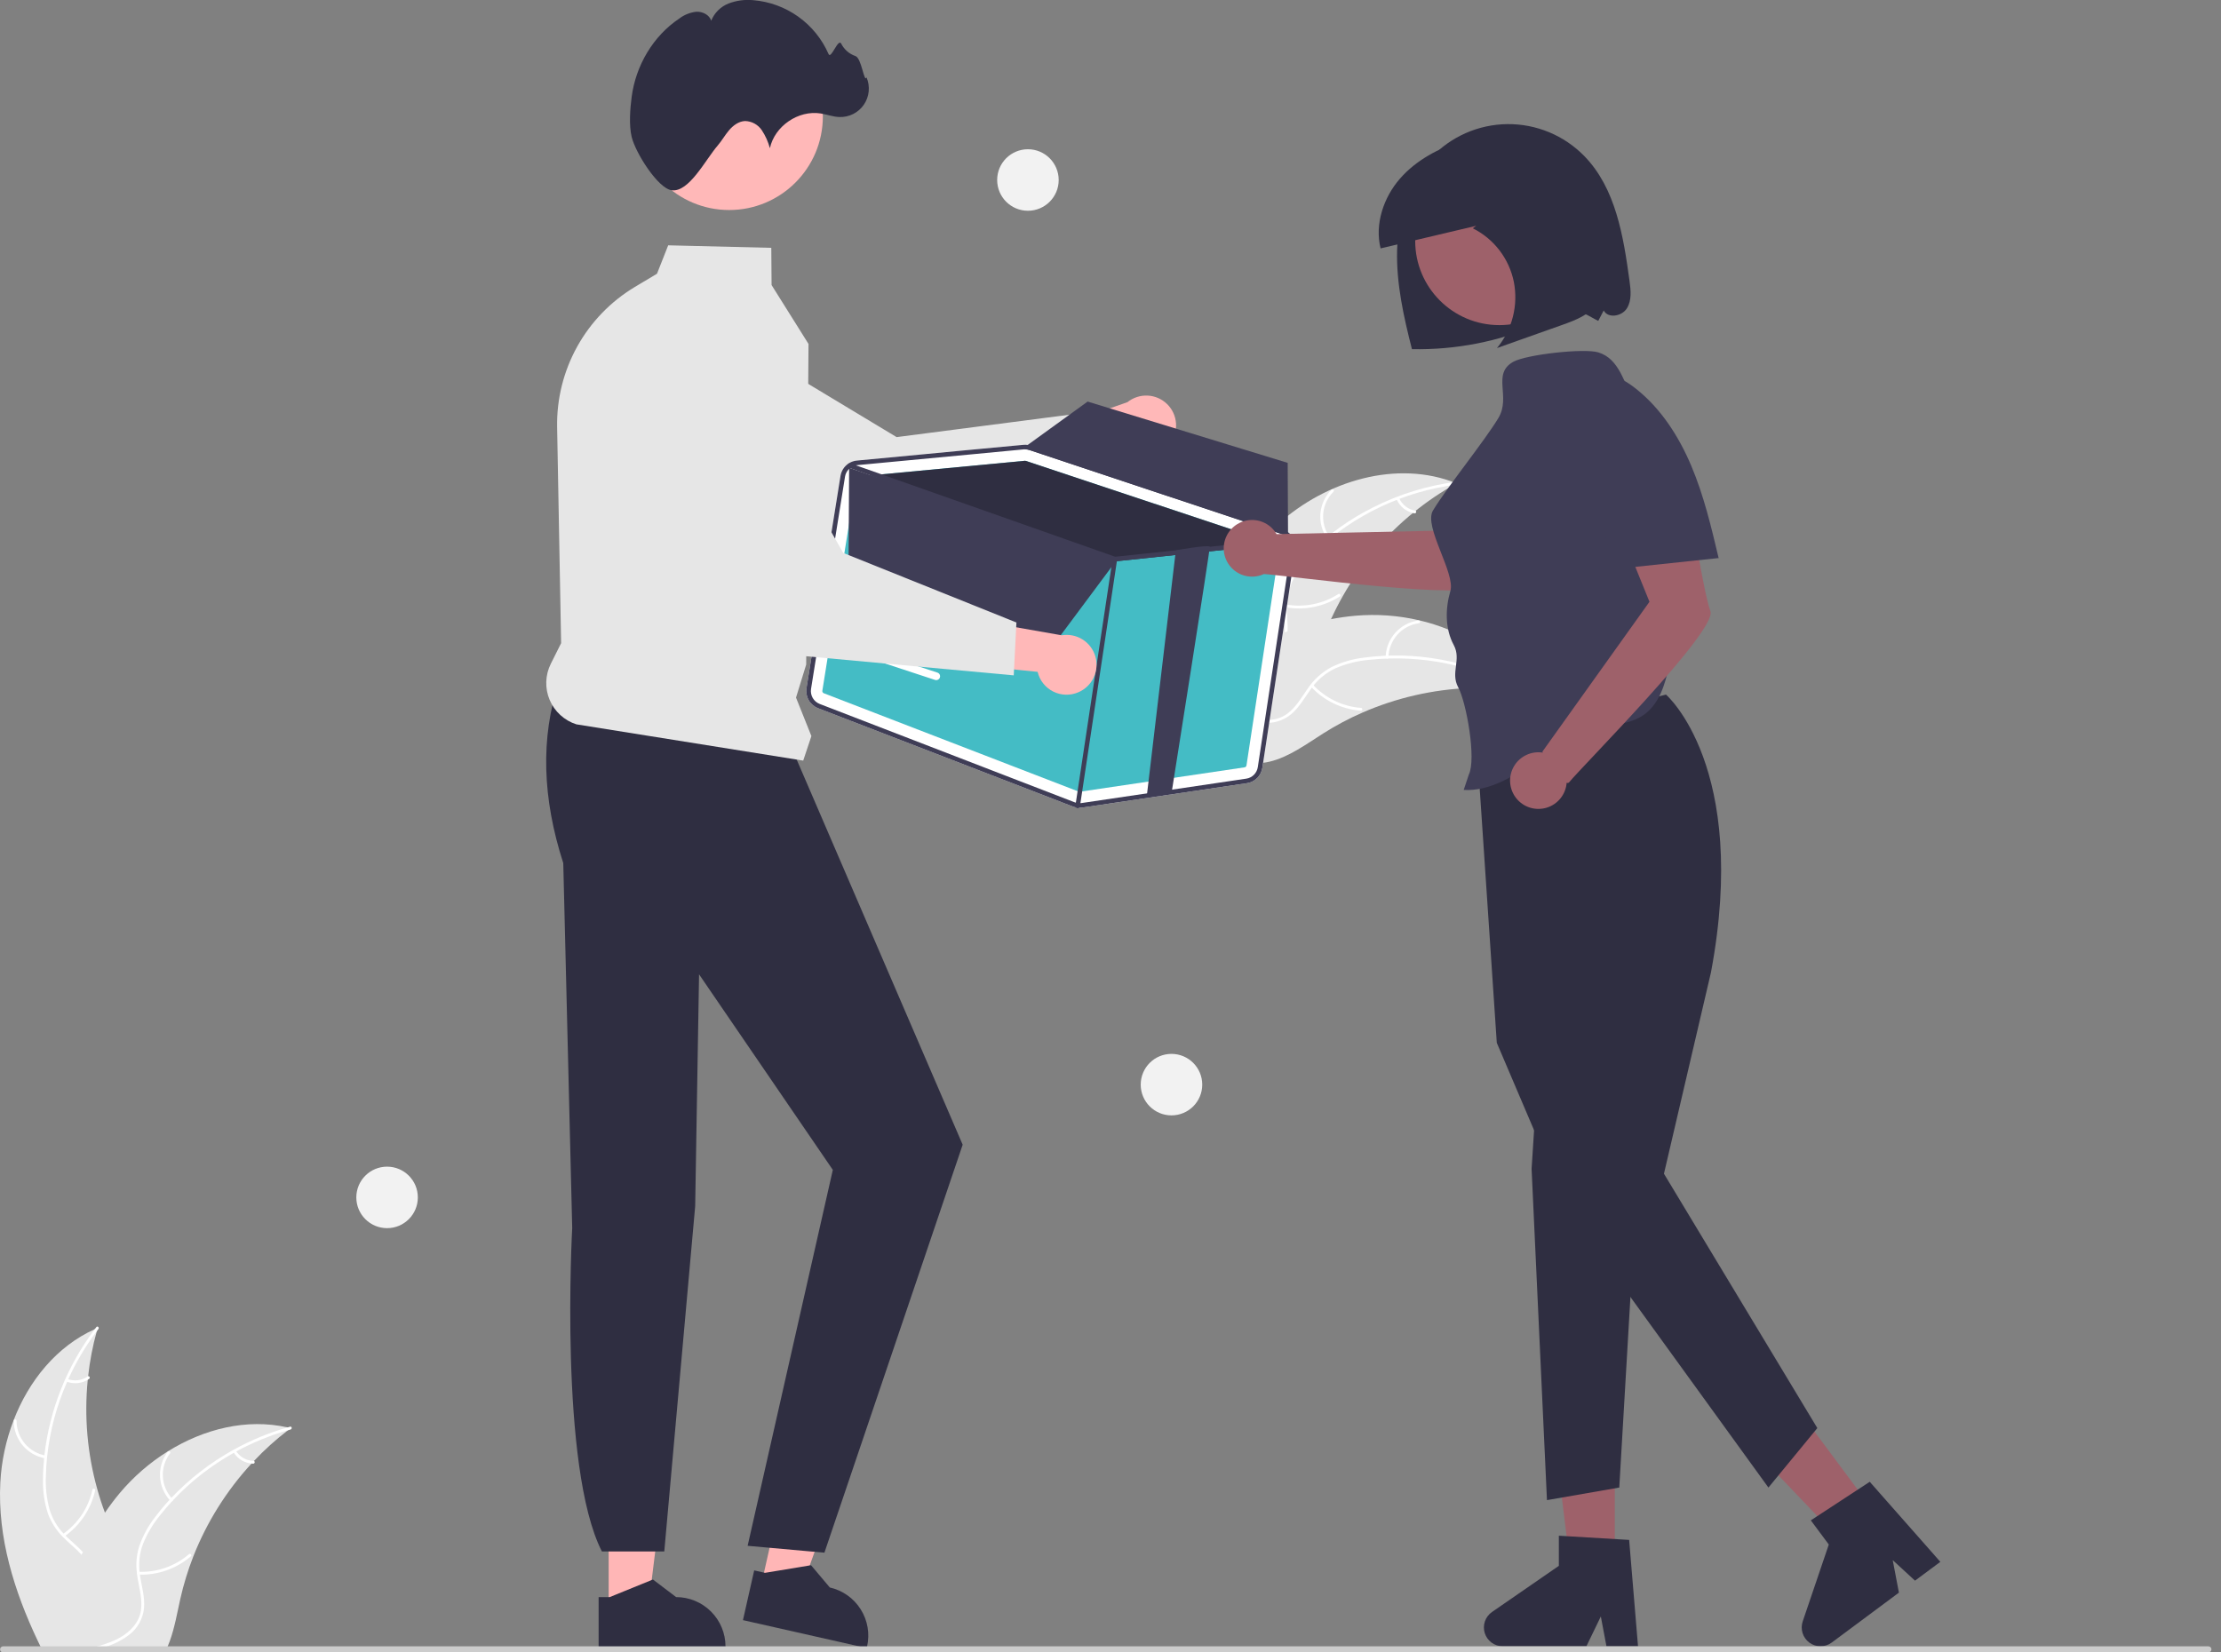 <svg width="215" height="160" viewBox="0 0 215 160" fill="none" xmlns="http://www.w3.org/2000/svg">
<rect x="0" y="0" width="215" height="160" fill="#808080" stroke="none"/>
<g clip-path="url(#clip0_2171_9240)">
<path d="M156.317 152.025H152.057L150.03 135.596H156.317V152.025Z" fill="#9E616A"/>
<path d="M158.565 159.405H155.51L154.965 156.521L153.569 159.405H145.467C145.079 159.405 144.701 159.281 144.388 159.051C144.075 158.82 143.844 158.496 143.728 158.126C143.613 157.755 143.619 157.357 143.745 156.99C143.872 156.623 144.113 156.306 144.432 156.085L150.902 151.617V148.701L157.707 149.107L158.565 159.405Z" fill="#2F2E41"/>
<path d="M181.623 146.649L178.204 149.19L166.774 137.216L171.819 133.465L181.623 146.649Z" fill="#9E616A"/>
<path d="M187.83 151.23L185.379 153.052L183.221 151.064L183.821 154.211L177.32 159.045C177.008 159.277 176.631 159.403 176.242 159.405C175.854 159.407 175.475 159.285 175.161 159.057C174.847 158.828 174.615 158.505 174.497 158.135C174.38 157.765 174.384 157.367 174.508 156.999L177.034 149.553L175.294 147.213L180.997 143.479L187.83 151.23Z" fill="#2F2E41"/>
<path d="M161.276 67.258C161.276 67.258 169.358 74.24 165.629 94.145L161.076 113.648L175.923 138.278L171.189 144.037L151.888 117.378L144.894 100.972L142.932 71.773L161.276 67.258Z" fill="#2F2E41"/>
<path d="M148.749 105.646L148.263 113.175L149.751 145.255L156.751 144.036L158.088 121.195L148.749 105.646Z" fill="#2F2E41"/>
<path d="M58.921 155.888L62.73 155.888L64.542 141.195L58.92 141.196L58.921 155.888Z" fill="#FFB6B6"/>
<path d="M57.949 154.644L59.021 154.644L63.207 152.941L65.451 154.643H65.451C66.719 154.644 67.935 155.147 68.831 156.044C69.728 156.94 70.231 158.156 70.231 159.424V159.579L57.949 159.58L57.949 154.644Z" fill="#2F2E41"/>
<path d="M73.682 153.486L77.398 154.325L82.402 140.393L76.918 139.154L73.682 153.486Z" fill="#FFB6B6"/>
<path d="M73.008 152.059L74.054 152.295L78.512 151.557L80.326 153.711L80.326 153.711C81.563 153.991 82.638 154.75 83.315 155.822C83.992 156.894 84.215 158.191 83.936 159.427L83.902 159.579L71.921 156.874L73.008 152.059Z" fill="#2F2E41"/>
<path d="M54.096 66.064C52.31 71.451 52.499 77.297 54.526 83.573L55.392 118.903C55.392 118.903 54.101 142.072 58.266 150.225H64.305L67.296 116.787L67.671 94.343L80.62 113.278L72.373 149.678L79.806 150.343L93.19 110.84L76.677 72.516L54.096 66.064Z" fill="#2F2E41"/>
<path d="M123.749 50.724C128.369 46.56 135.24 44.467 141.004 46.802C135.092 50.084 130.531 55.352 128.129 61.674C127.211 64.115 126.445 66.926 124.188 68.233C122.783 69.047 121.036 69.087 119.462 68.694C117.887 68.301 116.444 67.514 115.02 66.735L114.615 66.726C116.433 60.779 119.129 54.886 123.749 50.724Z" fill="#E6E6E6"/>
<path d="M140.972 46.928C135.867 47.587 131.1 49.839 127.347 53.362C126.526 54.106 125.827 54.975 125.277 55.937C124.77 56.891 124.529 57.964 124.577 59.043C124.602 60.05 124.744 61.077 124.524 62.073C124.404 62.581 124.178 63.057 123.86 63.472C123.543 63.886 123.141 64.229 122.682 64.477C121.554 65.125 120.26 65.33 118.988 65.486C117.576 65.659 116.106 65.816 114.883 66.609C114.735 66.704 114.595 66.469 114.743 66.373C116.87 64.995 119.561 65.496 121.849 64.576C122.916 64.147 123.86 63.394 124.195 62.255C124.487 61.258 124.341 60.199 124.307 59.179C124.245 58.127 124.44 57.076 124.878 56.117C125.378 55.131 126.042 54.236 126.842 53.472C128.616 51.724 130.653 50.265 132.88 49.15C135.415 47.862 138.15 47.018 140.97 46.654C141.144 46.631 141.145 46.905 140.972 46.928H140.972Z" fill="white"/>
<path d="M128.489 52.156C127.983 51.446 127.746 50.58 127.82 49.711C127.895 48.843 128.275 48.029 128.894 47.415C129.02 47.291 129.218 47.481 129.092 47.605C128.515 48.175 128.16 48.933 128.093 49.742C128.025 50.551 128.249 51.357 128.724 52.015C128.827 52.158 128.591 52.298 128.489 52.156V52.156Z" fill="white"/>
<path d="M124.498 58.534C126.252 58.844 128.059 58.483 129.558 57.52C129.707 57.425 129.847 57.66 129.699 57.756C128.136 58.754 126.255 59.127 124.43 58.799C124.257 58.768 124.325 58.502 124.498 58.534V58.534Z" fill="white"/>
<path d="M135.437 48.225C135.575 48.54 135.79 48.816 136.061 49.028C136.333 49.24 136.653 49.382 136.992 49.439C137.166 49.468 137.098 49.734 136.925 49.705C136.55 49.639 136.197 49.483 135.897 49.249C135.596 49.016 135.357 48.712 135.201 48.365C135.184 48.334 135.179 48.297 135.188 48.262C135.197 48.227 135.218 48.197 135.249 48.177C135.28 48.159 135.317 48.154 135.352 48.162C135.388 48.171 135.418 48.194 135.437 48.225Z" fill="white"/>
<path d="M147.351 66.877C147.242 66.862 147.133 66.847 147.022 66.834C145.551 66.639 144.067 66.563 142.584 66.609C142.47 66.61 142.353 66.614 142.239 66.618C138.668 66.765 135.155 67.574 131.879 69.003C130.576 69.573 129.318 70.241 128.116 71.002C126.457 72.053 124.741 73.324 122.886 73.753C122.693 73.8 122.497 73.835 122.3 73.857L114.635 67.22C114.625 67.197 114.614 67.174 114.604 67.15L114.286 66.9C114.345 66.856 114.407 66.812 114.466 66.769C114.501 66.743 114.537 66.719 114.571 66.694C114.594 66.677 114.618 66.661 114.638 66.645C114.646 66.639 114.654 66.634 114.66 66.63C114.68 66.614 114.7 66.601 114.719 66.586C115.067 66.34 115.417 66.096 115.77 65.853C115.771 65.852 115.771 65.852 115.775 65.851C118.444 63.979 121.326 62.429 124.361 61.236C124.452 61.201 124.544 61.165 124.639 61.134C126.005 60.626 127.411 60.23 128.842 59.951C129.626 59.801 130.417 59.69 131.213 59.62C133.268 59.442 135.338 59.589 137.348 60.055C141.353 60.983 145.018 63.183 147.188 66.614C147.243 66.701 147.297 66.788 147.351 66.877Z" fill="#E6E6E6"/>
<path d="M147.25 66.96C142.777 64.413 137.615 63.34 132.497 63.894C131.393 63.994 130.312 64.267 129.293 64.704C128.315 65.161 127.476 65.871 126.865 66.762C126.279 67.581 125.774 68.487 124.999 69.149C124.597 69.483 124.129 69.727 123.626 69.867C123.123 70.006 122.596 70.038 122.08 69.96C120.789 69.798 119.633 69.183 118.524 68.541C117.292 67.829 116.023 67.07 114.57 66.966C114.394 66.954 114.424 66.681 114.6 66.694C117.128 66.874 118.975 68.895 121.355 69.538C122.466 69.838 123.673 69.804 124.626 69.096C125.459 68.477 125.981 67.543 126.567 66.709C127.151 65.831 127.94 65.109 128.867 64.607C129.86 64.12 130.929 63.806 132.027 63.678C134.496 63.35 137.001 63.412 139.451 63.862C142.25 64.36 144.942 65.333 147.413 66.739C147.566 66.826 147.402 67.046 147.25 66.96L147.25 66.96Z" fill="white"/>
<path d="M134.135 63.619C134.158 62.748 134.491 61.913 135.073 61.264C135.655 60.616 136.449 60.195 137.312 60.078C137.487 60.054 137.531 60.325 137.356 60.348C136.552 60.456 135.812 60.848 135.272 61.453C134.731 62.058 134.424 62.837 134.407 63.648C134.403 63.825 134.131 63.794 134.135 63.619Z" fill="white"/>
<path d="M127.108 66.308C128.322 67.612 129.982 68.411 131.759 68.545C131.935 68.558 131.905 68.831 131.729 68.818C129.881 68.674 128.154 67.84 126.894 66.479C126.774 66.35 126.989 66.178 127.108 66.308Z" fill="white"/>
<path d="M142.049 64.663C141.97 64.998 141.975 65.348 142.064 65.681C142.153 66.013 142.324 66.319 142.56 66.569C142.682 66.698 142.467 66.868 142.346 66.741C142.087 66.463 141.899 66.126 141.8 65.758C141.7 65.391 141.692 65.005 141.777 64.634C141.782 64.598 141.8 64.566 141.828 64.543C141.856 64.52 141.892 64.509 141.928 64.512C141.964 64.516 141.997 64.534 142.019 64.563C142.042 64.591 142.053 64.627 142.049 64.663Z" fill="white"/>
<path d="M12.723 155.619C12.363 156.969 11.418 158.093 10.277 158.912C10.09 159.046 9.899 159.17 9.706 159.287C9.646 159.322 9.587 159.359 9.525 159.391C9.458 159.431 9.391 159.468 9.324 159.503H3.956C3.859 159.307 3.765 159.108 3.671 158.912C1.371 154.078 -0.245 148.862 0.031 143.55C0.14 141.489 0.573 139.458 1.313 137.532C2.787 133.693 5.477 130.371 9.177 128.698C9.269 128.656 9.366 128.614 9.46 128.574C9.43 128.681 9.401 128.785 9.371 128.892C8.974 130.322 8.693 131.781 8.532 133.257C8.517 133.371 8.505 133.485 8.495 133.602C8.142 137.159 8.455 140.752 9.418 144.195C9.42 144.202 9.423 144.212 9.425 144.22C9.636 144.982 9.881 145.732 10.16 146.47C10.378 147.054 10.614 147.629 10.872 148.195C11.949 150.57 13.393 153.101 12.723 155.619Z" fill="#E6E6E6"/>
<path d="M9.527 128.686C9.475 128.756 9.423 128.823 9.371 128.892C8.281 130.337 7.355 131.898 6.611 133.547C6.572 133.629 6.535 133.711 6.502 133.796C5.483 136.099 4.828 138.547 4.562 141.051C4.559 141.069 4.557 141.086 4.557 141.103C4.495 141.689 4.458 142.28 4.443 142.87C4.388 143.977 4.507 145.086 4.798 146.156C5.062 147.029 5.526 147.829 6.152 148.493C6.214 148.56 6.276 148.627 6.343 148.692C6.393 148.744 6.448 148.796 6.5 148.846C7.001 149.325 7.549 149.769 8.021 150.282C8.237 150.513 8.432 150.762 8.604 151.027C8.878 151.471 9.056 151.968 9.124 152.486C9.192 153.003 9.151 153.529 9.001 154.029C8.664 155.285 7.892 156.344 7.103 157.354C6.708 157.861 6.301 158.372 5.949 158.913C5.82 159.106 5.701 159.302 5.592 159.503H5.279C5.383 159.302 5.497 159.106 5.621 158.913C6.527 157.486 7.815 156.26 8.482 154.689C8.934 153.63 9.071 152.429 8.5 151.389C8.333 151.087 8.13 150.805 7.897 150.55C7.443 150.037 6.899 149.597 6.406 149.133C6.281 149.017 6.16 148.898 6.043 148.774C5.425 148.145 4.948 147.392 4.644 146.565C4.299 145.514 4.137 144.413 4.162 143.307C4.162 142.602 4.2 141.893 4.269 141.188C4.276 141.099 4.286 141.007 4.296 140.915C4.804 136.48 6.489 132.262 9.177 128.699C9.227 128.629 9.279 128.562 9.331 128.495C9.438 128.356 9.634 128.55 9.527 128.686Z" fill="white"/>
<path d="M4.396 141.211C3.537 141.067 2.757 140.622 2.195 139.955C1.634 139.289 1.327 138.444 1.331 137.573C1.331 137.537 1.346 137.503 1.371 137.478C1.396 137.453 1.429 137.438 1.465 137.438C1.501 137.437 1.535 137.45 1.561 137.474C1.587 137.498 1.603 137.531 1.605 137.567C1.6 138.378 1.886 139.165 2.41 139.785C2.934 140.404 3.662 140.816 4.464 140.946C4.638 140.974 4.57 141.24 4.396 141.211V141.211Z" fill="white"/>
<path d="M6.083 148.544C7.544 147.523 8.566 145.99 8.945 144.249C8.983 144.076 9.249 144.144 9.211 144.316C8.813 146.127 7.746 147.72 6.224 148.779C6.079 148.88 5.939 148.644 6.083 148.544L6.083 148.544Z" fill="white"/>
<path d="M6.529 133.518C6.85 133.644 7.197 133.687 7.539 133.645C7.881 133.603 8.207 133.477 8.488 133.277C8.632 133.175 8.771 133.411 8.629 133.513C8.317 133.731 7.957 133.87 7.579 133.918C7.202 133.965 6.818 133.919 6.462 133.784C6.428 133.774 6.398 133.751 6.38 133.721C6.361 133.69 6.355 133.653 6.363 133.618C6.372 133.583 6.394 133.552 6.426 133.534C6.457 133.515 6.494 133.51 6.529 133.518Z" fill="white"/>
<path d="M28.143 138.283C28.056 138.35 27.967 138.417 27.88 138.486C26.702 139.388 25.599 140.384 24.582 141.464C24.503 141.546 24.423 141.63 24.346 141.714L24.344 141.717C21.933 144.334 20.027 147.375 18.721 150.685L18.713 150.707C18.711 150.715 18.709 150.72 18.706 150.727C18.189 152.052 17.771 153.414 17.458 154.802C17.155 156.156 16.907 157.608 16.433 158.913C16.361 159.114 16.282 159.313 16.197 159.504H5.165C5.202 159.308 5.242 159.109 5.281 158.913C5.843 156.038 6.72 153.233 7.897 150.551C7.937 150.461 7.976 150.372 8.021 150.283C8.629 148.957 9.343 147.683 10.158 146.474C10.158 146.473 10.158 146.473 10.158 146.473C10.158 146.473 10.158 146.472 10.158 146.472C10.158 146.472 10.159 146.472 10.159 146.472C10.159 146.471 10.16 146.471 10.16 146.471C10.607 145.811 11.088 145.174 11.599 144.563C12.926 142.984 14.494 141.624 16.244 140.533C16.254 140.526 16.267 140.521 16.277 140.513C19.761 138.352 23.89 137.322 27.838 138.213H27.84C27.942 138.235 28.041 138.258 28.143 138.283Z" fill="#E6E6E6"/>
<path d="M28.131 138.415C28.046 138.437 27.962 138.462 27.88 138.487C26.141 138.984 24.462 139.672 22.875 140.539C22.795 140.581 22.716 140.626 22.637 140.67C20.443 141.895 18.452 143.451 16.733 145.283C16.732 145.285 16.731 145.286 16.731 145.288C16.711 145.308 16.689 145.33 16.671 145.35C16.274 145.777 15.892 146.221 15.53 146.678C14.821 147.529 14.25 148.486 13.837 149.514C13.522 150.371 13.411 151.289 13.512 152.197C13.52 152.288 13.532 152.378 13.545 152.47C13.555 152.542 13.564 152.613 13.577 152.688C13.741 153.683 14.024 154.681 13.944 155.695C13.896 156.215 13.738 156.719 13.481 157.174C13.224 157.629 12.873 158.024 12.453 158.333C12.167 158.554 11.861 158.749 11.54 158.914C11.08 159.151 10.601 159.348 10.108 159.504H9.133C9.264 159.467 9.393 159.43 9.525 159.393C9.991 159.261 10.45 159.101 10.897 158.914C11.152 158.807 11.401 158.684 11.641 158.547C12.639 157.973 13.47 157.095 13.644 155.921C13.795 154.894 13.502 153.867 13.329 152.862C13.299 152.688 13.272 152.517 13.257 152.345C13.138 151.475 13.21 150.59 13.468 149.75C13.825 148.702 14.358 147.724 15.046 146.857C15.471 146.292 15.925 145.749 16.406 145.231C16.465 145.164 16.527 145.097 16.592 145.03C18.346 143.184 20.372 141.617 22.599 140.382H22.602C24.258 139.461 26.015 138.733 27.838 138.214H27.84C27.922 138.189 28.006 138.164 28.088 138.142C28.259 138.097 28.299 138.368 28.131 138.415Z" fill="white"/>
<path d="M16.494 145.324C15.894 144.692 15.539 143.867 15.492 142.996C15.445 142.126 15.709 141.267 16.236 140.574C16.344 140.434 16.566 140.594 16.459 140.734C15.966 141.379 15.721 142.179 15.766 142.989C15.812 143.799 16.145 144.567 16.707 145.153C16.829 145.28 16.615 145.451 16.494 145.324H16.494Z" fill="white"/>
<path d="M13.426 152.194C15.207 152.259 16.946 151.649 18.297 150.488C18.431 150.373 18.603 150.587 18.469 150.702C17.061 151.907 15.249 152.538 13.397 152.467C13.22 152.46 13.251 152.187 13.426 152.194Z" fill="white"/>
<path d="M22.828 140.467C23.009 140.76 23.26 141.004 23.558 141.176C23.857 141.348 24.193 141.444 24.537 141.454C24.714 141.458 24.683 141.731 24.508 141.726C24.128 141.713 23.756 141.607 23.426 141.418C23.096 141.228 22.817 140.961 22.615 140.639C22.593 140.61 22.583 140.574 22.587 140.538C22.591 140.502 22.608 140.469 22.636 140.446C22.664 140.423 22.7 140.413 22.736 140.417C22.772 140.421 22.805 140.439 22.828 140.467Z" fill="white"/>
<path d="M113.249 42.961C112.994 43.296 112.669 43.571 112.296 43.767C111.924 43.963 111.513 44.074 111.093 44.094C110.672 44.114 110.253 44.041 109.864 43.882C109.474 43.722 109.125 43.478 108.84 43.169L99.46 47.248L100.374 42.012L109.141 38.941C109.693 38.496 110.388 38.27 111.096 38.304C111.804 38.338 112.474 38.631 112.98 39.127C113.487 39.622 113.794 40.286 113.843 40.993C113.893 41.7 113.681 42.4 113.249 42.961Z" fill="#FFB8B8"/>
<path d="M106.989 44.595L85.203 54.3L85.156 54.283L60.325 45.435C58.475 44.468 57.065 42.831 56.383 40.858C55.702 38.886 55.8 36.728 56.657 34.825C57.133 33.774 57.825 32.835 58.689 32.071C59.554 31.307 60.57 30.734 61.671 30.391C62.773 30.048 63.935 29.942 65.08 30.08C66.225 30.218 67.329 30.598 68.317 31.193L86.796 42.325L104.714 40.002L106.989 44.595Z" fill="#E6E6E6"/>
<path d="M214.075 159.705C214.075 159.744 214.068 159.783 214.053 159.819C214.038 159.854 214.016 159.887 213.989 159.915C213.961 159.942 213.929 159.964 213.893 159.978C213.857 159.993 213.819 160.001 213.78 160.001H0.304C0.225 160.001 0.15 159.97 0.095 159.914C0.039 159.859 0.008 159.784 0.008 159.705C0.008 159.627 0.039 159.552 0.095 159.497C0.15 159.441 0.225 159.41 0.304 159.41H213.78C213.819 159.41 213.857 159.418 213.893 159.432C213.929 159.447 213.961 159.469 213.989 159.496C214.016 159.524 214.038 159.556 214.053 159.592C214.068 159.628 214.075 159.667 214.075 159.705Z" fill="#CCCCCC"/>
<path d="M77.754 73.648L55.792 70.135C55.216 69.951 54.687 69.644 54.241 69.235C53.795 68.827 53.442 68.327 53.207 67.769C52.973 67.212 52.861 66.611 52.881 66.006C52.901 65.401 53.051 64.808 53.322 64.267L54.318 62.275L53.931 41.345C53.884 38.623 54.556 35.936 55.877 33.555C57.198 31.174 59.124 29.184 61.459 27.783L63.6 26.503L64.683 23.754L74.663 23.997L74.692 27.602L78.266 33.302L78.266 33.325L78.042 64.347L77.057 67.548L78.546 71.272L77.754 73.648Z" fill="#E6E6E6"/>
<path d="M70.587 20.336C75.595 20.336 79.655 16.276 79.655 11.267C79.655 6.259 75.595 2.199 70.587 2.199C65.579 2.199 61.519 6.259 61.519 11.267C61.519 16.276 65.579 20.336 70.587 20.336Z" fill="#FFB8B8"/>
<path d="M61.144 13.244C60.874 12.105 60.998 10.502 61.151 9.354C61.551 6.346 63.222 3.487 65.76 1.793C66.241 1.428 66.813 1.2 67.413 1.136C68.014 1.111 68.665 1.432 68.849 2.004C69 1.627 69.227 1.284 69.516 0.998C69.805 0.712 70.149 0.487 70.528 0.339C71.288 0.048 72.107 -0.062 72.918 0.017C74.489 0.147 75.996 0.7 77.279 1.617C78.562 2.534 79.573 3.781 80.204 5.226C80.446 5.801 81.123 3.676 81.429 4.22C81.711 4.785 82.203 5.217 82.8 5.424C83.401 5.592 83.646 8.069 83.882 7.491C84.066 7.918 84.138 8.385 84.093 8.847C84.048 9.31 83.886 9.754 83.624 10.137C83.361 10.52 83.005 10.831 82.59 11.04C82.175 11.248 81.714 11.349 81.249 11.332C80.637 11.309 80.052 11.084 79.447 10.987C77.285 10.64 74.991 12.208 74.528 14.349C74.363 13.73 74.098 13.142 73.745 12.607C73.566 12.341 73.326 12.122 73.045 11.967C72.764 11.813 72.45 11.727 72.129 11.719C71.514 11.742 70.973 12.144 70.574 12.613C70.174 13.082 69.875 13.629 69.472 14.095C68.292 15.463 66.696 18.653 65.015 18.421C63.688 18.237 61.514 14.8 61.144 13.244Z" fill="#2F2E41"/>
<path d="M125.403 53.236C125.467 52.823 125.382 52.4 125.163 52.044C124.945 51.687 124.607 51.419 124.21 51.287L99.79 43.154C99.556 43.076 99.308 43.047 99.062 43.07L92.941 43.649L89.429 43.982L82.948 44.595C82.556 44.632 82.189 44.798 81.902 45.068C81.615 45.337 81.426 45.693 81.364 46.081L78.073 66.637C78.011 67.038 78.087 67.448 78.289 67.8C78.492 68.151 78.808 68.424 79.186 68.571L103.861 78.096C103.977 78.141 104.097 78.174 104.22 78.193C104.399 78.222 104.581 78.223 104.76 78.197L120.705 75.834C121.081 75.779 121.429 75.605 121.698 75.337C121.968 75.069 122.143 74.721 122.199 74.345L125.403 53.236Z" fill="white"/>
<path d="M79.745 67.125L104.42 76.649C104.456 76.663 104.496 76.668 104.534 76.662L120.476 74.3C120.524 74.293 120.567 74.271 120.601 74.238C120.635 74.204 120.657 74.16 120.664 74.113L123.87 53.004C123.877 52.953 123.866 52.9 123.839 52.856C123.812 52.811 123.77 52.778 123.721 52.761L123.557 52.705L99.299 44.629C99.288 44.625 99.276 44.622 99.265 44.621C99.246 44.617 99.227 44.616 99.208 44.618L84.278 46.031L83.093 46.142C83.045 46.147 82.999 46.168 82.964 46.201C82.928 46.235 82.904 46.279 82.896 46.327L79.606 66.882C79.598 66.932 79.607 66.984 79.633 67.028C79.658 67.072 79.698 67.106 79.745 67.125Z" fill="#44BCC5"/>
<path d="M84.278 46.031L99.207 44.618C99.227 44.616 99.246 44.617 99.265 44.621C99.276 44.622 99.288 44.625 99.299 44.629L123.557 52.705L117.158 53.383L114.763 53.635L107.949 54.355C107.929 54.356 107.909 54.355 107.889 54.354C107.877 54.35 107.865 54.347 107.85 54.343L84.278 46.031Z" fill="#2F2E41"/>
<path d="M79.185 68.573L103.861 78.097C103.977 78.142 104.097 78.174 104.221 78.191C104.399 78.221 104.581 78.223 104.761 78.198L120.703 75.835C121.08 75.78 121.428 75.606 121.698 75.338C121.967 75.069 122.143 74.721 122.199 74.345L125.403 53.236C125.45 52.925 125.414 52.607 125.299 52.314C125.283 52.275 125.266 52.236 125.248 52.2C125.121 51.932 124.927 51.702 124.686 51.53C124.541 51.426 124.38 51.344 124.21 51.288L124.182 51.278L99.791 43.154C99.691 43.122 99.59 43.097 99.487 43.08C99.346 43.06 99.203 43.057 99.061 43.072L92.941 43.648L89.429 43.983L82.947 44.596C82.682 44.62 82.425 44.705 82.198 44.843C82.18 44.852 82.163 44.862 82.148 44.873C82.136 44.88 82.126 44.889 82.115 44.898C81.916 45.033 81.747 45.208 81.618 45.411C81.489 45.614 81.403 45.842 81.364 46.08L78.071 66.637C78.009 67.038 78.086 67.448 78.288 67.8C78.49 68.152 78.807 68.425 79.185 68.573ZM81.801 46.151C81.841 45.905 81.95 45.675 82.116 45.488C82.166 45.428 82.223 45.373 82.284 45.325C82.451 45.19 82.649 45.097 82.861 45.056C82.902 45.047 82.944 45.041 82.987 45.038L93.901 44.007L99.104 43.512C99.139 43.508 99.171 43.508 99.204 43.507C99.283 43.505 99.361 43.511 99.439 43.524C99.51 43.533 99.581 43.55 99.649 43.574L124.068 51.708C124.087 51.715 124.104 51.721 124.123 51.728C124.346 51.811 124.541 51.953 124.688 52.138C124.804 52.281 124.888 52.446 124.936 52.623C124.984 52.8 124.994 52.986 124.966 53.167L121.759 74.278C121.717 74.56 121.586 74.82 121.385 75.022C121.183 75.223 120.922 75.354 120.641 75.395L104.696 77.758C104.468 77.791 104.235 77.764 104.02 77.681L79.344 68.159C79.061 68.048 78.825 67.844 78.673 67.58C78.522 67.316 78.465 67.009 78.511 66.709L81.801 46.151Z" fill="#3F3D56"/>
<path d="M82.062 45.011C82.075 44.974 82.098 44.941 82.129 44.915C82.139 44.907 82.15 44.9 82.161 44.893C82.171 44.889 82.182 44.883 82.192 44.879C82.242 44.859 82.297 44.858 82.347 44.876L82.86 45.057L107.952 53.909L113.824 53.288L117.11 52.942L124.066 52.205L124.688 52.14L124.808 52.127C124.861 52.122 124.913 52.136 124.956 52.165C124.999 52.195 125.03 52.239 125.045 52.289C125.048 52.3 125.05 52.312 125.051 52.324C125.056 52.372 125.046 52.42 125.021 52.462C124.997 52.503 124.959 52.535 124.915 52.553C124.895 52.561 124.874 52.567 124.853 52.57L124.007 52.658L117.158 53.382L114.763 53.635L107.949 54.355C107.929 54.356 107.909 54.355 107.889 54.354C107.877 54.35 107.865 54.346 107.85 54.343L82.284 45.326L82.197 45.296C82.177 45.289 82.159 45.279 82.143 45.266C82.104 45.237 82.075 45.197 82.061 45.151C82.046 45.106 82.047 45.057 82.062 45.011Z" fill="#3F3D56"/>
<path d="M104.288 78.256C104.23 78.246 104.178 78.215 104.144 78.168C104.109 78.12 104.095 78.061 104.104 78.004L107.706 54.099C107.715 54.041 107.746 53.988 107.793 53.953C107.841 53.919 107.9 53.904 107.958 53.913L107.96 53.913C108.018 53.922 108.07 53.954 108.104 54.001C108.139 54.048 108.153 54.107 108.144 54.165L104.542 78.07C104.533 78.128 104.502 78.18 104.455 78.215C104.407 78.25 104.348 78.265 104.29 78.256L104.288 78.256Z" fill="#3F3D56"/>
<path d="M113.419 76.74L111.023 76.993L113.825 53.287C113.825 53.287 117.025 52.707 117.111 52.94C117.163 53.078 113.442 76.588 113.419 76.74Z" fill="#3F3D56"/>
<path d="M82.198 45.295L82.133 56.106L101.272 63.398L108.145 54.166L82.198 45.295Z" fill="#3F3D56"/>
<path d="M124.688 52.139C124.528 51.938 124.313 51.788 124.069 51.708L99.65 43.575C99.581 43.551 99.511 43.534 99.439 43.523C99.362 43.51 99.283 43.504 99.204 43.506L99.243 43.258L99.488 43.081L105.286 38.883L124.652 44.818L124.685 51.53L124.688 52.139Z" fill="#3F3D56"/>
<path d="M83.173 62.65C83.201 62.653 83.228 62.658 83.254 62.667L90.746 65.128C90.84 65.159 90.918 65.225 90.963 65.314C91.007 65.402 91.015 65.504 90.984 65.598C90.953 65.692 90.886 65.769 90.798 65.814C90.71 65.858 90.608 65.866 90.514 65.835L83.022 63.374C82.935 63.346 82.862 63.286 82.816 63.207C82.77 63.128 82.755 63.034 82.774 62.945C82.792 62.855 82.844 62.775 82.917 62.721C82.991 62.667 83.082 62.642 83.173 62.65H83.173Z" fill="white"/>
<path d="M113.403 108C115.047 108 116.381 106.667 116.381 105.023C116.381 103.378 115.047 102.045 113.403 102.045C111.758 102.045 110.425 103.378 110.425 105.023C110.425 106.667 111.758 108 113.403 108Z" fill="#F2F2F2"/>
<path d="M37.471 118.92C39.115 118.92 40.448 117.587 40.448 115.943C40.448 114.298 39.115 112.965 37.471 112.965C35.826 112.965 34.493 114.298 34.493 115.943C34.493 117.587 35.826 118.92 37.471 118.92Z" fill="#F2F2F2"/>
<path d="M99.507 20.407C101.151 20.407 102.485 19.073 102.485 17.429C102.485 15.784 101.151 14.451 99.507 14.451C97.862 14.451 96.529 15.784 96.529 17.429C96.529 19.073 97.862 20.407 99.507 20.407Z" fill="#F2F2F2"/>
<path d="M104.392 67.03C104.006 67.197 103.588 67.278 103.168 67.267C102.747 67.256 102.334 67.152 101.958 66.964C101.581 66.776 101.251 66.507 100.989 66.177C100.728 65.848 100.542 65.465 100.445 65.055L90.268 64.027L93.626 59.906L102.775 61.514C103.474 61.397 104.191 61.539 104.792 61.915C105.392 62.291 105.834 62.874 106.033 63.554C106.233 64.234 106.176 64.963 105.873 65.603C105.571 66.244 105.044 66.752 104.392 67.03Z" fill="#FFB8B8"/>
<path d="M98.133 65.394L74.383 63.206L74.351 63.168L57.018 43.308C55.877 41.56 55.447 39.442 55.817 37.389C56.187 35.334 57.328 33.5 59.006 32.259C59.935 31.575 60.998 31.095 62.126 30.851C63.253 30.607 64.419 30.604 65.548 30.844C66.677 31.083 67.742 31.559 68.673 32.239C69.605 32.92 70.382 33.79 70.953 34.793L81.628 53.539L98.394 60.275L98.133 65.394Z" fill="#E6E6E6"/>
<path d="M157.743 27.201C157.153 22.875 156.413 18.23 153.362 15.107C152.394 14.117 151.235 13.332 149.956 12.801C148.676 12.27 147.302 12.004 145.917 12.018C144.532 12.033 143.164 12.327 141.895 12.884C140.627 13.442 139.485 14.25 138.537 15.261C136.316 17.631 135.335 20.958 135.245 24.204C135.156 27.451 135.879 30.661 136.681 33.808C140.925 33.893 145.139 33.064 149.035 31.377C150.009 30.954 150.968 30.476 151.997 30.214C153.026 29.952 153.76 30.611 154.717 31.07L155.243 30.064C155.673 30.865 157.005 30.628 157.488 29.858C157.972 29.088 157.866 28.102 157.743 27.201Z" fill="#2F2E41"/>
<path d="M140.917 51.348L123.578 51.718C123.312 51.258 122.917 50.885 122.443 50.645C121.969 50.405 121.435 50.307 120.906 50.365C120.377 50.423 119.877 50.633 119.465 50.97C119.054 51.307 118.749 51.756 118.589 52.263C118.428 52.77 118.418 53.312 118.56 53.825C118.702 54.337 118.99 54.797 119.389 55.149C119.787 55.501 120.28 55.729 120.806 55.806C121.332 55.883 121.869 55.806 122.352 55.583C124.652 55.714 142.643 58.267 143.717 56.622C144.806 54.951 150.621 49.057 150.621 49.057L146.151 42.693L140.917 51.348Z" fill="#9E616A"/>
<path d="M145.142 31.481C149.642 31.481 153.289 27.833 153.289 23.334C153.289 18.835 149.642 15.188 145.142 15.188C140.643 15.188 136.996 18.835 136.996 23.334C136.996 27.833 140.643 31.481 145.142 31.481Z" fill="#9E616A"/>
<path d="M158.19 39.01C157.23 37.099 156.764 34.738 154.717 34.119C153.335 33.701 147.745 34.328 146.486 35.034C144.39 36.208 146.289 38.409 145.053 40.468C143.709 42.708 140.057 47.201 138.713 49.44C137.79 50.979 140.901 55.497 140.402 57.221C139.902 58.945 139.878 60.88 140.729 62.461C141.491 63.876 140.389 65.127 141.155 66.54C141.951 68.009 142.929 73.501 142.188 74.998L141.691 76.487C146.616 76.777 150.757 70.893 155.651 70.273C156.867 70.119 158.129 69.918 159.131 69.213C160.607 68.173 161.19 66.287 161.554 64.519C163.309 55.879 162.125 46.9 158.19 39.01Z" fill="#3F3D56"/>
<path d="M165.574 59.183C164.888 57.311 163.646 49.124 163.646 49.124L155.873 48.897L159.674 58.269L149.304 72.787C149.304 72.787 149.323 72.818 149.358 72.875C148.812 72.788 148.254 72.867 147.754 73.102C147.255 73.338 146.838 73.719 146.558 74.195C146.279 74.671 146.149 75.22 146.187 75.771C146.225 76.322 146.428 76.849 146.77 77.282C147.112 77.716 147.577 78.036 148.105 78.201C148.632 78.365 149.196 78.367 149.724 78.206C150.252 78.045 150.719 77.728 151.064 77.297C151.409 76.866 151.616 76.34 151.658 75.79C151.696 75.812 151.741 75.82 151.784 75.812C151.827 75.805 151.867 75.782 151.896 75.749C153.049 74.301 166.26 61.056 165.574 59.183Z" fill="#9E616A"/>
<path d="M166.364 54.014C165.651 51.003 164.932 47.975 163.729 45.124C162.527 42.273 160.805 39.58 158.383 37.654C157.608 37.038 156.743 36.494 155.772 36.303C154.801 36.111 153.708 36.326 153.026 37.043C151.935 38.19 152.263 40.032 152.663 41.563C153.843 46.08 155.023 50.596 156.203 55.112C159.609 54.751 163.016 54.39 166.423 54.029L166.364 54.014Z" fill="#3F3D56"/>
<path d="M155.125 24.465C154.825 22.494 154.511 20.507 153.807 18.651C153.102 16.796 151.966 15.058 150.336 14.006C147.755 12.342 144.415 12.663 141.522 13.62C139.284 14.361 137.1 15.486 135.523 17.295C133.945 19.104 133.059 21.686 133.645 24.051C136.732 23.322 139.818 22.593 142.903 21.864L142.566 22.103C143.579 22.608 144.464 23.337 145.153 24.236C145.842 25.134 146.318 26.178 146.544 27.287C146.764 28.41 146.733 29.568 146.451 30.677C146.169 31.787 145.644 32.819 144.914 33.701C147.019 32.955 149.124 32.208 151.228 31.461C152.528 31 153.918 30.469 154.688 29.287C155.581 27.917 155.374 26.101 155.125 24.465Z" fill="#2F2E41"/>
</g>
<defs>
<clipPath id="clip0_2171_9240">
<rect width="214.075" height="160" fill="white"/>
</clipPath>
</defs>
</svg>
